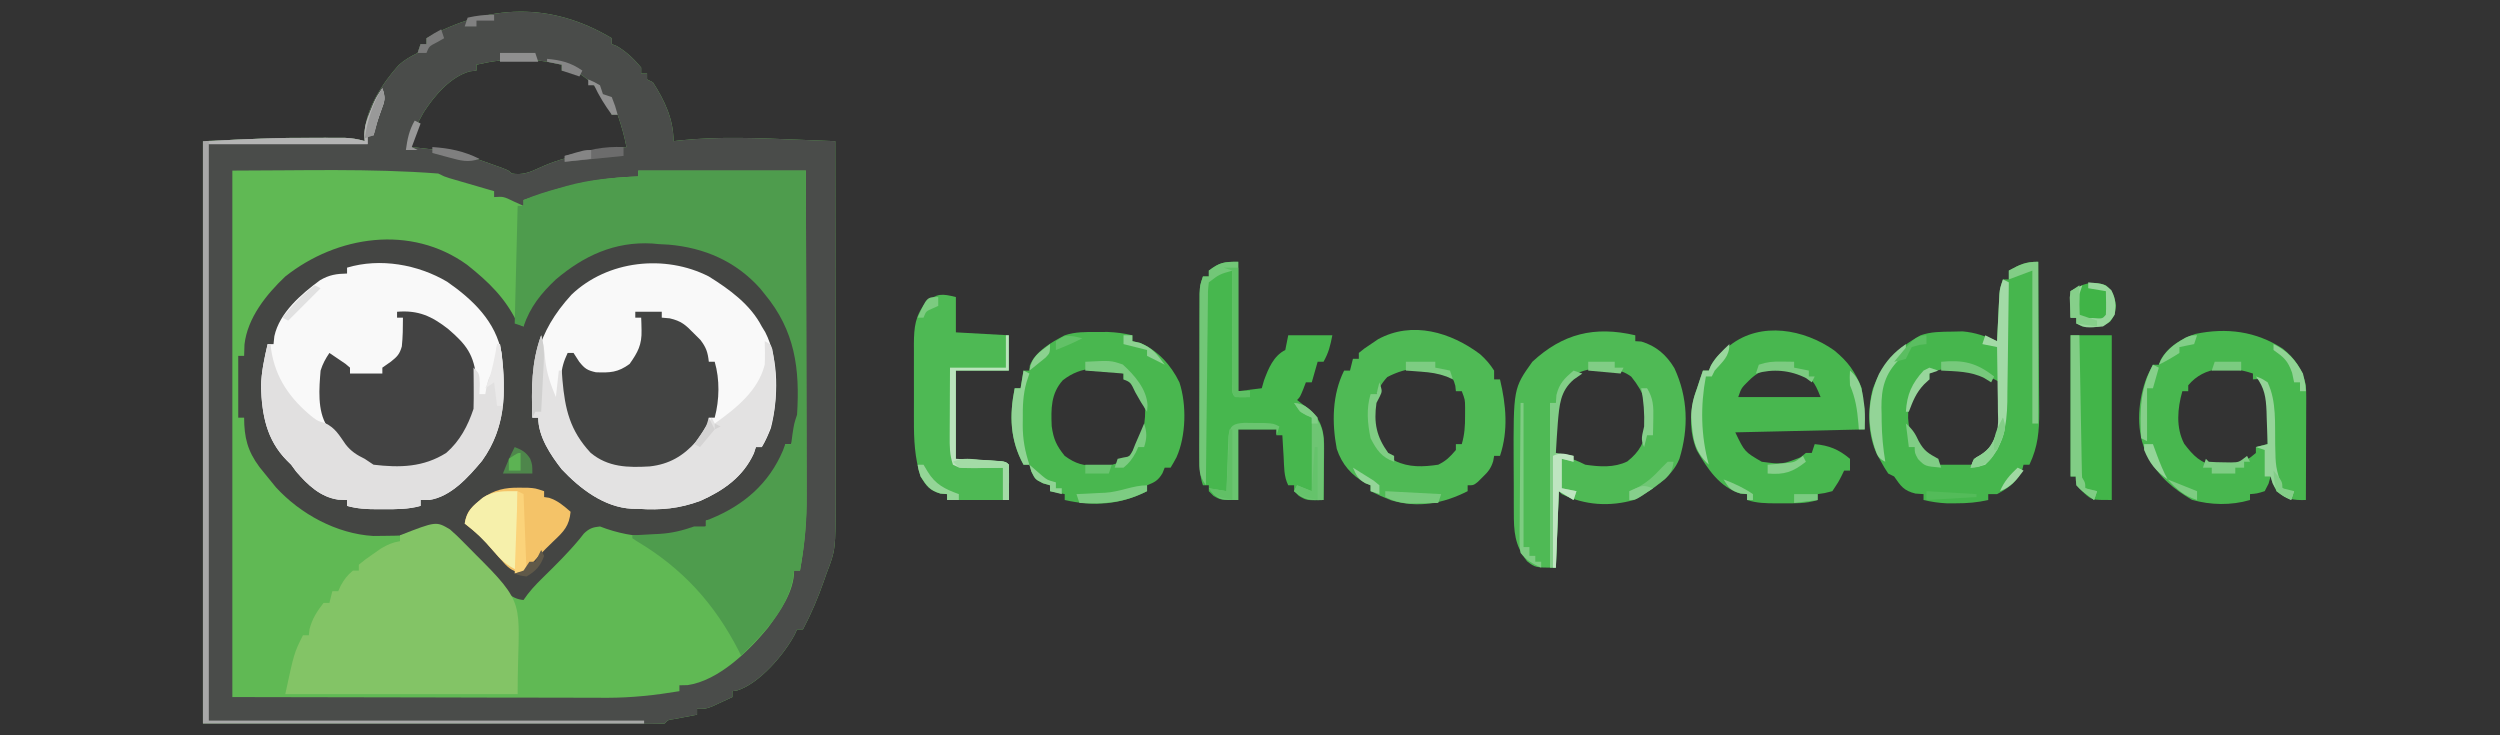 <?xml version="1.0" encoding="UTF-8"?>
<svg version="1.1" xmlns="http://www.w3.org/2000/svg" width="850" height="250">
<rect width="100%" height="100%" fill="#333333" stroke="none"/>
<path d="M0 0 C0 0.66 0 1.32 0 2 C0.536 2.206 1.073 2.413 1.625 2.625 C4.92 4.533 7.594 7.048 10 10 C10 10.66 10 11.32 10 12 C10.66 12 11.32 12 12 12 C12 12.66 12 13.32 12 14 C12.66 14.33 13.32 14.66 14 15 C17.979 21.161 21 27.577 21 35 C21.878 34.892 21.878 34.892 22.773 34.781 C36.358 33.313 50 33.959 63.621 34.508 C64.816 34.555 66.012 34.602 67.243 34.651 C70.162 34.766 73.081 34.882 76 35 C76.023 51.908 76.041 68.815 76.052 85.723 C76.057 93.574 76.064 101.425 76.075 109.276 C76.085 116.123 76.092 122.969 76.094 129.816 C76.095 133.438 76.098 137.06 76.106 140.682 C76.114 144.734 76.114 148.787 76.114 152.839 C76.117 154.028 76.121 155.217 76.124 156.442 C76.103 173.998 76.103 173.998 73 182 C72.71 182.834 72.42 183.668 72.121 184.527 C70.115 190.262 67.838 195.629 65 201 C64.34 201 63.68 201 63 201 C62.733 201.583 62.466 202.165 62.191 202.766 C58.546 209.603 50.202 219.343 42.73 221.723 C42.159 221.814 41.588 221.906 41 222 C41 222.66 41 223.32 41 224 C39.566 224.674 38.127 225.339 36.688 226 C35.887 226.371 35.086 226.743 34.262 227.125 C32 228 32 228 29 228 C29 228.66 29 229.32 29 230 C28.29 230.133 27.579 230.266 26.848 230.402 C25.469 230.667 25.469 230.667 24.062 230.938 C23.146 231.112 22.229 231.286 21.285 231.465 C19.047 231.777 19.047 231.777 18 233 C15.975 233.097 13.947 233.122 11.919 233.12 C10.6 233.122 9.28 233.123 7.921 233.124 C6.438 233.121 4.956 233.117 3.474 233.114 C1.902 233.113 0.33 233.113 -1.242 233.114 C-5.466 233.114 -9.691 233.108 -13.915 233.101 C-17.874 233.096 -21.832 233.095 -25.791 233.095 C-37.381 233.089 -48.972 233.075 -60.562 233.062 C-86.447 233.042 -112.331 233.021 -139 233 C-139 167.66 -139 102.32 -139 35 C-113.385 33.836 -113.385 33.836 -101.375 33.875 C-100.125 33.871 -98.874 33.867 -97.586 33.863 C-96.39 33.865 -95.193 33.866 -93.961 33.867 C-92.907 33.868 -91.853 33.869 -90.767 33.871 C-88.342 33.984 -86.314 34.301 -84 35 C-84.052 33.911 -84.052 33.911 -84.105 32.801 C-83.779 24.131 -78.062 15.435 -72.438 9.125 C-70.297 7.259 -68.497 6.249 -66 5 C-65.67 4.01 -65.34 3.02 -65 2 C-64.34 2 -63.68 2 -63 2 C-63 1.34 -63 0.68 -63 0 C-42.054 -11.588 -20.9 -12.492 0 0 Z M-46 9 C-46 9.66 -46 10.32 -46 11 C-47.083 11.122 -47.083 11.122 -48.188 11.246 C-54.824 13.025 -60.383 19.599 -64 25.25 C-66.179 29.123 -68 32.485 -68 37 C-66.915 37.121 -65.829 37.242 -64.711 37.367 C-63.266 37.536 -61.82 37.705 -60.375 37.875 C-59.662 37.954 -58.949 38.032 -58.215 38.113 C-53.908 38.627 -50.088 39.476 -46 41 C-45.024 41.342 -44.048 41.683 -43.043 42.035 C-42.101 42.374 -41.158 42.713 -40.188 43.062 C-39.232 43.404 -38.277 43.746 -37.293 44.098 C-35 45 -35 45 -34 46 C-30.425 46.559 -28.052 45.679 -24.875 44.188 C-15.34 39.742 -5.373 38.287 5 37 C4.282 33.201 3.274 29.653 2 26 C1.34 26 0.68 26 0 26 C-0.247 25.278 -0.495 24.556 -0.75 23.812 C-3.001 18.747 -6.402 15.065 -11 12 C-14.188 11.203 -14.188 11.203 -17 11 C-17 10.34 -17 9.68 -17 9 C-27.319 6.587 -35.681 6.587 -46 9 Z " fill="#60B954" transform="translate(208,13)"/>
<path d="M0 0 C7.428 5.902 13.111 11.391 17.203 19.984 C17.863 20.314 18.523 20.644 19.203 20.984 C19.305 20.25 19.407 19.515 19.512 18.758 C21.668 10.11 30.619 3.013 37.77 -1.711 C50.386 -9.141 65.184 -9.576 79.297 -6.297 C92.042 -1.618 102.916 8.173 108.949 20.223 C114.48 32.404 115.487 46.705 110.859 59.43 C110.643 59.943 110.426 60.456 110.203 60.984 C109.543 60.984 108.883 60.984 108.203 60.984 C108.058 62.059 108.058 62.059 107.91 63.156 C105.591 72.435 97.456 78.846 90.133 84.305 C87.061 86.066 84.703 86.642 81.203 86.984 C81.203 87.644 81.203 88.304 81.203 88.984 C69.582 93.781 56.789 93.501 45.203 88.984 C42.717 89.236 41.556 89.649 39.738 91.375 C39.252 91.989 38.766 92.602 38.266 93.234 C34.341 97.956 30.031 102.214 25.647 106.503 C23.211 108.902 21.106 111.13 19.203 113.984 C14.659 113.619 12.444 110.318 9.641 107.109 C8.568 105.933 7.496 104.757 6.422 103.582 C4.354 101.293 2.343 98.968 0.359 96.605 C-4.271 90.999 -4.271 90.999 -10.859 88.715 C-14.467 89.34 -17.531 90.351 -20.797 91.984 C-23.19 92.109 -25.588 92.16 -27.984 92.172 C-29.277 92.186 -30.57 92.2 -31.902 92.215 C-44.337 91.479 -56.652 84.765 -64.984 75.672 C-66.276 74.127 -67.548 72.564 -68.797 70.984 C-69.39 70.25 -69.983 69.515 -70.594 68.758 C-74.636 63.311 -75.769 58.737 -75.797 51.984 C-76.457 51.984 -77.117 51.984 -77.797 51.984 C-77.797 45.054 -77.797 38.124 -77.797 30.984 C-77.137 30.984 -76.477 30.984 -75.797 30.984 C-75.756 29.706 -75.714 28.427 -75.672 27.109 C-74.649 18.059 -68.259 10.103 -61.797 3.984 C-44.231 -9.923 -19.11 -13.772 0 0 Z " fill="#444543" transform="translate(158.797,90.016)"/>
<path d="M0 0 C0 0.66 0 1.32 0 2 C0.536 2.206 1.073 2.413 1.625 2.625 C4.92 4.533 7.594 7.048 10 10 C10 10.66 10 11.32 10 12 C10.66 12 11.32 12 12 12 C12 12.66 12 13.32 12 14 C12.66 14.33 13.32 14.66 14 15 C17.979 21.161 21 27.577 21 35 C21.878 34.892 21.878 34.892 22.773 34.781 C36.358 33.313 50 33.959 63.621 34.508 C64.816 34.555 66.012 34.602 67.243 34.651 C70.162 34.766 73.081 34.882 76 35 C76.023 51.908 76.041 68.815 76.052 85.723 C76.057 93.574 76.064 101.425 76.075 109.276 C76.085 116.123 76.092 122.969 76.094 129.816 C76.095 133.438 76.098 137.06 76.106 140.682 C76.114 144.734 76.114 148.787 76.114 152.839 C76.117 154.028 76.121 155.217 76.124 156.442 C76.103 173.998 76.103 173.998 73 182 C72.71 182.834 72.42 183.668 72.121 184.527 C70.115 190.262 67.838 195.629 65 201 C64.34 201 63.68 201 63 201 C62.733 201.583 62.466 202.165 62.191 202.766 C58.546 209.603 50.202 219.343 42.73 221.723 C42.159 221.814 41.588 221.906 41 222 C41 222.66 41 223.32 41 224 C39.566 224.674 38.127 225.339 36.688 226 C35.887 226.371 35.086 226.743 34.262 227.125 C32 228 32 228 29 228 C29 228.66 29 229.32 29 230 C28.29 230.133 27.579 230.266 26.848 230.402 C25.469 230.667 25.469 230.667 24.062 230.938 C23.146 231.112 22.229 231.286 21.285 231.465 C19.047 231.777 19.047 231.777 18 233 C15.975 233.097 13.947 233.122 11.919 233.12 C10.6 233.122 9.28 233.123 7.921 233.124 C6.438 233.121 4.956 233.117 3.474 233.114 C1.902 233.113 0.33 233.113 -1.242 233.114 C-5.466 233.114 -9.691 233.108 -13.915 233.101 C-17.874 233.096 -21.832 233.095 -25.791 233.095 C-37.381 233.089 -48.972 233.075 -60.562 233.062 C-86.447 233.042 -112.331 233.021 -139 233 C-139 167.66 -139 102.32 -139 35 C-113.385 33.836 -113.385 33.836 -101.375 33.875 C-100.125 33.871 -98.874 33.867 -97.586 33.863 C-96.39 33.865 -95.193 33.866 -93.961 33.867 C-92.907 33.868 -91.853 33.869 -90.767 33.871 C-88.342 33.984 -86.314 34.301 -84 35 C-84.052 33.911 -84.052 33.911 -84.105 32.801 C-83.779 24.131 -78.062 15.435 -72.438 9.125 C-70.297 7.259 -68.497 6.249 -66 5 C-65.67 4.01 -65.34 3.02 -65 2 C-64.34 2 -63.68 2 -63 2 C-63 1.34 -63 0.68 -63 0 C-42.054 -11.588 -20.9 -12.492 0 0 Z M-46 9 C-46 9.66 -46 10.32 -46 11 C-47.083 11.122 -47.083 11.122 -48.188 11.246 C-54.824 13.025 -60.383 19.599 -64 25.25 C-66.179 29.123 -68 32.485 -68 37 C-66.915 37.121 -65.829 37.242 -64.711 37.367 C-63.266 37.536 -61.82 37.705 -60.375 37.875 C-59.662 37.954 -58.949 38.032 -58.215 38.113 C-53.908 38.627 -50.088 39.476 -46 41 C-45.024 41.342 -44.048 41.683 -43.043 42.035 C-42.101 42.374 -41.158 42.713 -40.188 43.062 C-39.232 43.404 -38.277 43.746 -37.293 44.098 C-35 45 -35 45 -34 46 C-30.425 46.559 -28.052 45.679 -24.875 44.188 C-15.34 39.742 -5.373 38.287 5 37 C4.282 33.201 3.274 29.653 2 26 C1.34 26 0.68 26 0 26 C-0.247 25.278 -0.495 24.556 -0.75 23.812 C-3.001 18.747 -6.402 15.065 -11 12 C-14.188 11.203 -14.188 11.203 -17 11 C-17 10.34 -17 9.68 -17 9 C-27.319 6.587 -35.681 6.587 -46 9 Z M-129 45 C-129 104.07 -129 163.14 -129 224 C-106.519 224.041 -84.037 224.083 -60.875 224.125 C-50.259 224.152 -50.259 224.152 -39.429 224.18 C-33.04 224.187 -33.04 224.187 -26.651 224.191 C-23.823 224.193 -20.995 224.2 -18.168 224.211 C-14.544 224.225 -10.921 224.229 -7.297 224.226 C-5.362 224.227 -3.427 224.238 -1.492 224.249 C6.857 224.229 14.769 223.38 23 222 C23 221.34 23 220.68 23 220 C24.392 219.969 24.392 219.969 25.812 219.938 C36.308 218.393 46.568 208.391 53.039 200.52 C57.14 194.891 62 188.187 62 181 C62.66 181 63.32 181 64 181 C65.553 172.34 66.284 164.024 66.227 155.233 C66.227 154.032 66.228 152.83 66.228 151.592 C66.227 148.343 66.217 145.094 66.203 141.845 C66.19 138.432 66.189 135.019 66.187 131.607 C66.181 125.165 66.164 118.723 66.144 112.282 C66.119 104.217 66.109 96.153 66.098 88.088 C66.078 73.725 66.038 59.363 66 45 C47.19 45 28.38 45 9 45 C9 45.66 9 46.32 9 47 C8.056 47.037 7.113 47.075 6.141 47.113 C-5.523 47.711 -15.976 50.115 -27 54 C-27.99 54.33 -28.98 54.66 -30 55 C-30 55.66 -30 56.32 -30 57 C-31.093 56.505 -32.186 56.01 -33.312 55.5 C-36.8 53.812 -36.8 53.812 -40 54 C-40 53.34 -40 52.68 -40 52 C-41.204 51.651 -42.408 51.301 -43.648 50.941 C-45.224 50.482 -46.8 50.022 -48.375 49.562 C-49.169 49.332 -49.963 49.102 -50.781 48.865 C-51.542 48.643 -52.302 48.421 -53.086 48.191 C-53.788 47.987 -54.489 47.783 -55.212 47.573 C-57 47 -57 47 -59 46 C-82.267 44.21 -105.664 45 -129 45 Z " fill="#4A4C4A" transform="translate(208,13)"/>
<path d="M0 0 C6.999 4.362 14.159 9.545 18 17 C18.387 17.632 18.773 18.263 19.172 18.914 C23.967 28.208 23.616 41.614 21.094 51.582 C20.19 53.839 19.255 55.921 18 58 C17.34 58 16.68 58 16 58 C15.773 58.701 15.546 59.403 15.312 60.125 C11.66 68.126 5.027 72.75 -2.828 76.266 C-10.024 78.941 -16.38 79.511 -24 79 C-25.062 78.986 -25.062 78.986 -26.145 78.973 C-35.564 78.493 -43.737 72.185 -49.984 65.578 C-53.838 60.649 -58 54.407 -58 48 C-58.66 48 -59.32 48 -60 48 C-60.543 30.845 -58.67 19.303 -46.688 6.188 C-34.429 -5.519 -14.874 -7.602 0 0 Z " fill="#F9F9F9" transform="translate(241,94)"/>
<path d="M0 0 C8.76 6.096 16.568 13.551 18.539 24.434 C20 37.721 19.913 49.629 11.828 60.887 C7.2 66.399 1.279 73.113 -6.172 74.199 C-7.121 74.199 -8.069 74.199 -9.047 74.199 C-9.047 74.859 -9.047 75.519 -9.047 76.199 C-13.21 77.368 -17.252 77.346 -21.547 77.324 C-22.686 77.33 -22.686 77.33 -23.848 77.336 C-27.417 77.33 -30.614 77.163 -34.047 76.199 C-34.047 75.539 -34.047 74.879 -34.047 74.199 C-35.037 74.158 -36.027 74.117 -37.047 74.074 C-43.117 73.212 -47.486 69.013 -51.359 64.512 C-52.195 63.367 -52.195 63.367 -53.047 62.199 C-53.762 61.493 -53.762 61.493 -54.492 60.773 C-61.418 53.761 -63.01 45.204 -63.297 35.637 C-63.19 30.711 -62.165 25.982 -61.047 21.199 C-60.387 21.199 -59.727 21.199 -59.047 21.199 C-58.954 20.311 -58.861 19.423 -58.766 18.508 C-57.028 10.507 -49.613 4.19 -43.234 -0.527 C-40.086 -2.36 -37.664 -2.724 -34.047 -2.801 C-34.047 -3.461 -34.047 -4.121 -34.047 -4.801 C-22.802 -8.182 -9.951 -5.881 0 0 Z " fill="#F9F9F9" transform="translate(152.047,95.801)"/>
<path d="M0 0 C18.81 0 37.62 0 57 0 C57.08 30.216 57.08 30.216 57.101 45.206 C57.112 53.293 57.126 61.381 57.151 69.468 C57.171 75.874 57.184 82.28 57.188 88.686 C57.191 92.073 57.197 95.46 57.211 98.846 C57.226 102.642 57.228 106.437 57.227 110.233 C57.234 111.337 57.241 112.44 57.249 113.577 C57.229 121.207 56.346 128.493 55 136 C54.34 136 53.68 136 53 136 C52.884 136.884 52.768 137.769 52.648 138.68 C50.527 149.545 42.47 157.384 35 165 C34.741 164.464 34.482 163.928 34.215 163.375 C25.97 147.256 15.063 135.247 -0.531 125.98 C-1.016 125.657 -1.501 125.333 -2 125 C-2 124.67 -2 124.34 -2 124 C-0.987 123.951 0.026 123.902 1.07 123.852 C2.422 123.776 3.773 123.701 5.125 123.625 C5.79 123.594 6.455 123.563 7.141 123.531 C11.422 123.279 14.971 122.404 19 121 C20.32 121 21.64 121 23 121 C23 120.34 23 119.68 23 119 C23.545 118.792 24.091 118.585 24.652 118.371 C35.832 113.804 44.393 106.49 49.191 95.195 C49.458 94.471 49.725 93.746 50 93 C50.66 93 51.32 93 52 93 C52.144 91.907 52.289 90.814 52.438 89.688 C53 86 53 86 54 83 C54.987 67.362 53.328 54.447 43 42 C42.5 41.376 42 40.752 41.484 40.109 C33.214 30.837 22.462 26.211 10.324 25.176 C8.679 25.089 8.679 25.089 7 25 C6.264 24.932 5.528 24.863 4.77 24.793 C-8.038 24.056 -18.511 28.982 -28 37 C-33.08 41.793 -36.742 46.366 -39 53 C-39.99 52.67 -40.98 52.34 -42 52 C-41.67 38.8 -41.34 25.6 -41 12 C-40.34 12 -39.68 12 -39 12 C-39 11.34 -39 10.68 -39 10 C-35.076 8.335 -31.109 7.105 -27 6 C-26.145 5.75 -25.291 5.5 -24.41 5.242 C-16.242 2.984 -8.434 2.334 0 2 C0 1.34 0 0.68 0 0 Z " fill="#4E9C4D" transform="translate(217,58)"/>
<path d="M0 0 C1.429 1.258 2.81 2.572 4.152 3.922 C4.929 4.7 5.706 5.479 6.506 6.281 C7.71 7.503 7.71 7.503 8.938 8.75 C9.736 9.549 10.535 10.348 11.357 11.172 C26.569 26.497 23 26.473 23 56 C-3.07 56 -29.14 56 -56 56 C-53 42 -53 42 -50 36 C-49.34 36 -48.68 36 -48 36 C-47.917 35.299 -47.835 34.597 -47.75 33.875 C-46.82 30.31 -45.233 27.91 -43 25 C-42.34 25 -41.68 25 -41 25 C-40.67 23.68 -40.34 22.36 -40 21 C-39.34 21 -38.68 21 -38 21 C-37.732 20.402 -37.464 19.804 -37.188 19.188 C-36.001 17.002 -34.904 15.587 -33 14 C-32.34 14 -31.68 14 -31 14 C-31 13.34 -31 12.68 -31 12 C-28.953 10.309 -28.953 10.309 -26.25 8.438 C-24.927 7.507 -24.927 7.507 -23.578 6.559 C-21.287 5.173 -19.611 4.445 -17 4 C-17 3.34 -17 2.68 -17 2 C-4.707 -2.792 -4.707 -2.792 0 0 Z " fill="#83C466" transform="translate(153,180)"/>
<path d="M0 0 C0 0.66 0 1.32 0 2 C1.021 2.062 1.021 2.062 2.062 2.125 C7.077 3.619 10.627 6.69 13.301 11.188 C17.921 21.134 18.192 31.566 15 42 C12.344 48.562 5.615 52.441 -0.25 55.938 C-8.755 58.347 -17.057 57.819 -25 54 C-25.33 53.67 -25.66 53.34 -26 53 C-26.33 61.58 -26.66 70.16 -27 79 C-34 79 -34 79 -36.812 76.812 C-41.069 71.339 -41.308 66.694 -41.301 60 C-41.305 59.128 -41.309 58.256 -41.314 57.357 C-41.32 55.511 -41.32 53.666 -41.316 51.82 C-41.313 49.037 -41.336 46.255 -41.361 43.473 C-41.45 18.03 -41.45 18.03 -35 9 C-24.646 -0.585 -13.851 -3.241 0 0 Z M-23.77 16.191 C-28.457 23.081 -27.601 32.937 -28 41 C-26.391 41.186 -26.391 41.186 -24.75 41.375 C-21.501 41.916 -19.832 42.576 -17 44 C-12.159 44.71 -7.219 45.073 -2.73 42.902 C1.469 39.587 3.156 36.348 4 31 C4.618 24.083 2.981 19.45 -1.375 14.062 C-5.398 11.038 -10.009 11.252 -14.859 11.457 C-18.839 12.145 -21.025 13.257 -23.77 16.191 Z " fill="#4FBA55" transform="translate(556,114)"/>
<path d="M0 0 C0.07 7.815 0.123 15.63 0.155 23.446 C0.171 27.075 0.192 30.705 0.226 34.334 C0.259 37.842 0.277 41.35 0.285 44.858 C0.293 46.836 0.316 48.815 0.34 50.793 C0.341 57.595 -0.066 62.827 -3 69 C-3.66 69 -4.32 69 -5 69 C-5.278 70.083 -5.278 70.083 -5.562 71.188 C-7.496 74.97 -10.257 77.041 -14 79 C-14.99 79 -15.98 79 -17 79 C-17 79.66 -17 80.32 -17 81 C-20.725 81.863 -24.179 82.135 -28 82.125 C-29.011 82.128 -30.021 82.13 -31.062 82.133 C-33.817 82.008 -36.318 81.621 -39 81 C-39 80.34 -39 79.68 -39 79 C-40.361 78.907 -40.361 78.907 -41.75 78.812 C-45.769 77.808 -46.676 76.32 -49 73 C-49.66 72.67 -50.32 72.34 -51 72 C-52.254 70.109 -52.254 70.109 -53.562 67.75 C-54.214 66.598 -54.214 66.598 -54.879 65.422 C-57.977 58.728 -58.127 50.229 -56.246 43.172 C-52.928 34.479 -48.102 29.507 -40 25 C-36.479 23.757 -32.96 23.799 -29.25 23.75 C-28.08 23.724 -26.909 23.698 -25.703 23.672 C-21.285 24.063 -18.079 25.293 -14 27 C-13.939 25.735 -13.879 24.471 -13.816 23.168 C-13.732 21.508 -13.647 19.848 -13.562 18.188 C-13.523 17.354 -13.484 16.521 -13.443 15.662 C-13.381 14.458 -13.381 14.458 -13.316 13.23 C-13.28 12.492 -13.243 11.754 -13.205 10.993 C-13 9 -13 9 -12 6 C-11.34 6 -10.68 6 -10 6 C-10 5.01 -10 4.02 -10 3 C-6.27 0.966 -4.331 0 0 0 Z M-37 38 C-37 38.66 -37 39.32 -37 40 C-37.897 40.278 -37.897 40.278 -38.812 40.562 C-42.015 42.667 -43.019 45.434 -44 49 C-44.781 55.147 -43.755 58.249 -40.289 63.336 C-38.959 65.125 -38.959 65.125 -37 67 C-36.01 67 -35.02 67 -34 67 C-34 67.66 -34 68.32 -34 69 C-30.04 69 -26.08 69 -22 69 C-22 68.34 -22 67.68 -22 67 C-21.258 66.814 -20.515 66.629 -19.75 66.438 C-16.036 64.496 -14.49 61.801 -13 58 C-12.557 54.993 -12.615 52.093 -12.75 49.062 C-12.777 47.894 -12.777 47.894 -12.805 46.701 C-12.851 44.8 -12.923 42.9 -13 41 C-19.787 37.072 -29.545 34.272 -37 38 Z " fill="#46B64D" transform="translate(693,89)"/>
<path d="M0 0 C4.762 3.908 7.043 7.118 9.375 12.875 C9.87 19.805 9.87 19.805 10.375 26.875 C-4.145 27.205 -18.665 27.535 -33.625 27.875 C-30.46 34.482 -30.46 34.482 -24.625 37.875 C-17.686 38.791 -17.686 38.791 -11.414 36.348 C-10.824 35.862 -10.233 35.376 -9.625 34.875 C-8.965 34.875 -8.305 34.875 -7.625 34.875 C-7.295 33.885 -6.965 32.895 -6.625 31.875 C-1.658 32.348 1.527 33.668 5.375 36.875 C5.375 38.195 5.375 39.515 5.375 40.875 C4.715 40.875 4.055 40.875 3.375 40.875 C3.086 41.473 2.797 42.071 2.5 42.688 C1.375 44.875 1.375 44.875 -0.625 47.875 C-3.25 48.562 -3.25 48.562 -5.625 48.875 C-5.625 49.535 -5.625 50.195 -5.625 50.875 C-9.561 52.166 -13.532 52.022 -17.625 52 C-18.692 52.006 -18.692 52.006 -19.781 52.012 C-23.2 52.005 -26.358 51.947 -29.625 50.875 C-29.625 50.215 -29.625 49.555 -29.625 48.875 C-30.306 48.834 -30.986 48.792 -31.688 48.75 C-38.95 46.587 -43.028 40.331 -46.684 34.059 C-49.542 27.429 -49.14 19.493 -46.625 12.875 C-46.254 11.741 -45.883 10.606 -45.5 9.438 C-45.211 8.592 -44.922 7.746 -44.625 6.875 C-43.965 6.875 -43.305 6.875 -42.625 6.875 C-42.366 6.279 -42.107 5.684 -41.84 5.07 C-40.536 2.714 -39.257 1.45 -37.188 -0.25 C-36.591 -0.748 -35.994 -1.245 -35.379 -1.758 C-24.871 -9.948 -10.174 -7.177 0 0 Z M-29.102 10.379 C-31.564 12.81 -31.564 12.81 -32.625 15.875 C-23.385 15.875 -14.145 15.875 -4.625 15.875 C-6.808 10.418 -7.566 9.45 -12.625 6.875 C-19.042 5.187 -24.199 5.386 -29.102 10.379 Z " fill="#48B74F" transform="translate(623.625,119.125)"/>
<path d="M0 0 C4.215 3.313 6.801 7.269 7.898 12.492 C7.981 13.835 8.016 15.181 8.012 16.526 C8.012 17.307 8.012 18.087 8.012 18.892 C8.007 19.724 8.001 20.556 7.996 21.414 C7.995 22.274 7.993 23.134 7.992 24.02 C7.986 26.761 7.974 29.501 7.961 32.242 C7.956 34.103 7.951 35.964 7.947 37.824 C7.936 42.38 7.919 46.936 7.898 51.492 C3.589 51.629 1.364 51.208 -2.102 48.492 C-3.414 45.805 -3.414 45.805 -4.102 43.492 C-4.328 44.297 -4.555 45.101 -4.789 45.93 C-5.222 46.775 -5.655 47.621 -6.102 48.492 C-8.727 49.305 -8.727 49.305 -11.102 49.492 C-11.102 50.152 -11.102 50.812 -11.102 51.492 C-17.493 53.384 -24.483 53.234 -30.852 51.43 C-36.714 47.935 -42.12 43.769 -45.102 37.492 C-45.658 36.543 -46.215 35.595 -46.789 34.617 C-49.955 26.922 -49.132 17.125 -46.102 9.555 C-45.461 8.188 -44.805 6.827 -44.102 5.492 C-43.442 5.492 -42.782 5.492 -42.102 5.492 C-41.875 4.915 -41.648 4.337 -41.414 3.742 C-38.777 -0.778 -34.564 -3.267 -29.68 -4.973 C-19.036 -7.182 -9.087 -5.884 0 0 Z M-32.102 12.492 C-32.102 13.152 -32.102 13.812 -32.102 14.492 C-32.762 14.492 -33.422 14.492 -34.102 14.492 C-35.757 20.348 -36.359 26.829 -33.477 32.367 C-30.387 36.433 -27.91 39.049 -22.703 39.871 C-16.912 40.141 -13.443 39.376 -9.102 35.492 C-9.102 34.832 -9.102 34.172 -9.102 33.492 C-7.782 33.162 -6.462 32.832 -5.102 32.492 C-5.021 29.575 -4.961 26.66 -4.914 23.742 C-4.889 22.917 -4.864 22.092 -4.838 21.242 C-4.764 16.382 -4.764 16.382 -6.488 11.914 C-7.993 10.272 -7.993 10.272 -10.102 10.492 C-10.102 9.832 -10.102 9.172 -10.102 8.492 C-18.047 5.844 -26.547 5.827 -32.102 12.492 Z " fill="#48B74F" transform="translate(776.102,118.508)"/>
<path d="M0 0 C0 14.52 0 29.04 0 44 C2.64 43.67 5.28 43.34 8 43 C8.248 42.134 8.495 41.267 8.75 40.375 C10.252 36.32 11.978 32.011 16 30 C16.33 28.35 16.66 26.7 17 25 C21.95 25 26.9 25 32 25 C31.249 28.756 30.76 30.832 29 34 C28.34 34 27.68 34 27 34 C26.34 36.31 25.68 38.62 25 41 C24.34 41 23.68 41 23 41 C22.691 41.804 22.381 42.609 22.062 43.438 C21 46 21 46 20 47 C20.482 47.375 20.964 47.75 21.461 48.137 C22.093 48.648 22.724 49.16 23.375 49.688 C24.001 50.186 24.628 50.685 25.273 51.199 C28.725 54.799 29.249 58.679 29.195 63.52 C29.189 64.541 29.182 65.563 29.176 66.615 C29.159 67.67 29.142 68.725 29.125 69.812 C29.116 70.887 29.107 71.961 29.098 73.068 C29.074 75.712 29.041 78.356 29 81 C23.297 81.172 23.297 81.172 20.625 79.625 C20.089 79.089 19.552 78.552 19 78 C19 77.34 19 76.68 19 76 C18.34 76 17.68 76 17 76 C15.479 72.958 15.626 69.72 15.438 66.375 C15.394 65.669 15.351 64.962 15.307 64.234 C15.201 62.49 15.1 60.745 15 59 C14.34 59 13.68 59 13 59 C13 58.34 13 57.68 13 57 C8.71 57 4.42 57 0 57 C0 64.92 0 72.84 0 81 C-6 81 -6 81 -8.375 79.625 C-8.911 79.089 -9.447 78.552 -10 78 C-10 77.34 -10 76.68 -10 76 C-10.66 76 -11.32 76 -12 76 C-13.104 72.688 -13.127 70.229 -13.129 66.74 C-13.133 65.449 -13.136 64.157 -13.139 62.827 C-13.137 61.416 -13.135 60.005 -13.133 58.594 C-13.133 57.148 -13.134 55.702 -13.136 54.256 C-13.137 51.227 -13.135 48.197 -13.13 45.167 C-13.125 41.284 -13.128 37.4 -13.134 33.516 C-13.138 30.53 -13.136 27.545 -13.134 24.56 C-13.133 23.128 -13.134 21.695 -13.136 20.263 C-13.139 18.262 -13.134 16.261 -13.129 14.26 C-13.129 13.121 -13.128 11.982 -13.127 10.808 C-13 8 -13 8 -12 5 C-11.34 5 -10.68 5 -10 5 C-10 4.34 -10 3.68 -10 3 C-6.238 0.205 -4.924 0 0 0 Z " fill="#47B74E" transform="translate(421,89)"/>
<path d="M0 0 C2.97 0 5.94 0 9 0 C9 0.66 9 1.32 9 2 C10.336 2.116 10.336 2.116 11.699 2.234 C15.597 3.139 17.048 4.406 19.812 7.25 C20.582 8.018 21.352 8.787 22.145 9.578 C24.114 12.149 24.656 13.817 25 17 C25.66 17 26.32 17 27 17 C28.761 23.051 28.62 29.923 27 36 C26.34 36 25.68 36 25 36 C24.959 36.681 24.918 37.361 24.875 38.062 C23.188 43.725 18.988 47.647 14.188 50.938 C7.472 54.324 -0.715 54.513 -8 53 C-15.123 49.86 -19.78 45.009 -23.195 38.078 C-24.842 33.826 -25.161 30.136 -25.188 25.562 C-25.202 24.45 -25.216 23.338 -25.23 22.191 C-25.002 19.034 -24.344 16.843 -23 14 C-22.34 14 -21.68 14 -21 14 C-20.361 14.99 -19.721 15.98 -19.062 17 C-17.234 19.298 -16.311 19.931 -13.402 20.574 C-8.591 20.762 -5.886 20.651 -1.938 17.75 C0.878 13.754 2.27 11.193 2.125 6.25 C2.098 5.051 2.098 5.051 2.07 3.828 C2.047 3.225 2.024 2.622 2 2 C1.34 2 0.68 2 0 2 C0 1.34 0 0.68 0 0 Z " fill="#434443" transform="translate(216,106)"/>
<path d="M0 0 C1.808 -0.004 1.808 -0.004 3.652 -0.008 C6.595 0.107 9.207 0.442 12.062 1.125 C12.062 1.785 12.062 2.445 12.062 3.125 C13.331 3.403 13.331 3.403 14.625 3.688 C20.674 6.217 25.199 11.239 28.062 17.125 C30.562 24.675 30.33 35.385 27.062 42.625 C26.427 43.809 25.772 44.984 25.062 46.125 C24.402 46.125 23.742 46.125 23.062 46.125 C22.815 46.744 22.567 47.362 22.312 48 C20.856 50.476 19.684 51.076 17.062 52.125 C17.062 52.785 17.062 53.445 17.062 54.125 C7.926 58.745 -0.966 59.392 -10.938 57.125 C-10.938 56.465 -10.938 55.805 -10.938 55.125 C-12.588 54.795 -14.238 54.465 -15.938 54.125 C-15.938 53.465 -15.938 52.805 -15.938 52.125 C-16.721 51.898 -17.505 51.671 -18.312 51.438 C-20.938 50.125 -20.938 50.125 -22.25 47.5 C-22.477 46.716 -22.704 45.932 -22.938 45.125 C-23.598 45.125 -24.258 45.125 -24.938 45.125 C-29.543 36.715 -29.79 28.385 -27.938 19.125 C-27.277 19.125 -26.617 19.125 -25.938 19.125 C-25.608 17.145 -25.277 15.165 -24.938 13.125 C-24.277 13.125 -23.617 13.125 -22.938 13.125 C-22.896 12.568 -22.855 12.011 -22.812 11.438 C-20.981 6.597 -15.374 3.46 -10.938 1.125 C-7.308 -0.082 -3.802 -0.008 0 0 Z M-11.609 16.434 C-15.663 21 -15.603 26.146 -15.359 32.023 C-14.759 36.44 -13.734 38.648 -10.938 42.125 C-7.197 44.855 -4.544 45.535 0.062 45.5 C1.073 45.508 2.084 45.515 3.125 45.523 C6.49 45.067 8.339 44.125 11.062 42.125 C14.943 36.951 16.464 32.935 16.422 26.555 C15.82 22.488 13.795 19.164 11.062 16.125 C10.402 16.125 9.742 16.125 9.062 16.125 C9.062 15.465 9.062 14.805 9.062 14.125 C1.39 11.899 -5.019 11.275 -11.609 16.434 Z " fill="#49B74F" transform="translate(372.938,112.875)"/>
<path d="M0 0 C1.947 1.731 3.401 3.397 4.797 5.598 C4.797 6.588 4.797 7.578 4.797 8.598 C5.457 8.598 6.117 8.598 6.797 8.598 C8.869 17.299 9.673 25.97 6.797 34.598 C6.137 34.598 5.477 34.598 4.797 34.598 C4.64 35.487 4.64 35.487 4.48 36.395 C3.696 38.922 2.746 40.021 0.859 41.848 C0.335 42.368 -0.19 42.889 -0.73 43.426 C-2.203 44.598 -2.203 44.598 -4.203 44.598 C-4.203 45.258 -4.203 45.918 -4.203 46.598 C-12.62 50.854 -21.045 52.427 -30.254 49.691 C-32.63 48.75 -34.923 47.75 -37.203 46.598 C-37.203 45.938 -37.203 45.278 -37.203 44.598 C-37.76 44.371 -38.317 44.144 -38.891 43.91 C-43.713 41.173 -46.93 37.543 -48.699 32.234 C-50.397 23.352 -50.282 13.756 -46.203 5.598 C-45.543 5.598 -44.883 5.598 -44.203 5.598 C-43.873 4.278 -43.543 2.958 -43.203 1.598 C-42.543 1.598 -41.883 1.598 -41.203 1.598 C-41.203 0.938 -41.203 0.278 -41.203 -0.402 C-39.41 -1.875 -39.41 -1.875 -37.016 -3.465 C-36.238 -3.992 -35.461 -4.519 -34.66 -5.062 C-22.96 -11.443 -9.823 -7.367 0 0 Z M-31.516 7.785 C-35.898 12.492 -36.821 17.861 -36.621 24.098 C-35.748 29.321 -33.128 33.185 -28.898 36.289 C-24.16 38.589 -19.341 38.36 -14.203 37.598 C-11.434 36.216 -10.262 35 -8.203 32.598 C-8.203 31.938 -8.203 31.278 -8.203 30.598 C-7.543 30.598 -6.883 30.598 -6.203 30.598 C-5.237 27.354 -5.069 24.413 -5.078 21.035 C-5.076 20.085 -5.073 19.135 -5.07 18.156 C-5.095 15.476 -5.095 15.476 -6.203 12.598 C-6.863 12.598 -7.523 12.598 -8.203 12.598 C-8.265 12 -8.327 11.401 -8.391 10.785 C-9.056 8.416 -9.056 8.416 -11.328 6.91 C-18.366 3.697 -24.779 4.326 -31.516 7.785 Z " fill="#4FBA55" transform="translate(503.203,120.402)"/>
<path d="M0 0 C7.217 -0.601 11.77 1.474 17.438 5.906 C23.699 11.285 26.192 14.648 27 23 C27.077 23.767 27.155 24.534 27.234 25.324 C27.698 33.535 24.824 39.47 19.75 45.812 C18.843 46.534 17.935 47.256 17 48 C16.421 48.464 15.842 48.928 15.246 49.406 C8.156 54.25 0.21 54.051 -8 53 C-14.205 50.882 -18.107 46.073 -22 41 C-22.897 39.948 -22.897 39.948 -23.812 38.875 C-27.164 33.583 -26.487 26.01 -26 20 C-25.246 17.63 -24.389 16.084 -23 14 C-21.828 14.783 -20.662 15.577 -19.5 16.375 C-18.85 16.816 -18.201 17.257 -17.531 17.711 C-17.026 18.136 -16.521 18.562 -16 19 C-16 19.66 -16 20.32 -16 21 C-12.37 21 -8.74 21 -5 21 C-5 20.34 -5 19.68 -5 19 C-4.031 18.319 -3.061 17.639 -2.062 16.938 C0.049 15.273 0.89 14.395 1.621 11.777 C1.967 8.501 2 5.292 2 2 C1.34 2 0.68 2 0 2 C0 1.34 0 0.68 0 0 Z " fill="#434343" transform="translate(135,106)"/>
<path d="M0 0 C0.762 2.772 1.159 5.387 1.375 8.25 C1.845 12.9 3.201 16.698 5 21 C5.495 16.545 5.495 16.545 6 12 C6.33 12 6.66 12 7 12 C7.075 13.039 7.15 14.078 7.227 15.148 C8.102 25.147 9.775 32.366 16.797 39.938 C22.704 44.883 29.503 45.023 36.887 44.582 C43.448 43.87 48.286 41.063 52.641 36.148 C54.187 34.12 54.187 34.12 56 31 C56.66 30.01 57.32 29.02 58 28 C58.495 28.99 58.495 28.99 59 30 C66.141 24.922 73.77 18.919 76 10 C76.141 7.309 76.091 4.699 76 2 C78 3 78 3 78.61 4.773 C80.467 15.378 80.673 28.605 75 38 C74.34 38 73.68 38 73 38 C72.773 38.701 72.546 39.403 72.312 40.125 C68.66 48.126 62.027 52.75 54.172 56.266 C46.976 58.941 40.62 59.511 33 59 C32.292 58.991 31.585 58.982 30.855 58.973 C21.436 58.493 13.263 52.185 7.016 45.578 C3.162 40.649 -1 34.407 -1 28 C-1.66 28 -2.32 28 -3 28 C-3.31 18.193 -3.399 9.368 0 0 Z " fill="#E3E2E2" transform="translate(184,114)"/>
<path d="M0 0 C0.33 0 0.66 0 1 0 C1.095 0.909 1.095 0.909 1.191 1.836 C2.617 11.592 7.771 18.78 15.379 24.914 C17.067 26.146 17.067 26.146 19.562 26.875 C22.997 28.46 24.377 31.052 26.52 34.098 C28.367 36.471 30.311 37.692 33 39 C33.99 39.66 34.98 40.32 36 41 C44.888 42.06 52.954 41.888 60.719 36.988 C65.371 32.933 68.069 27.794 70 22 C70.07 19.605 70.084 17.208 70.062 14.812 C70.053 13.54 70.044 12.268 70.035 10.957 C70.024 9.981 70.012 9.005 70 8 C72 10 72 10 72.125 13.625 C72.084 14.739 72.043 15.852 72 17 C72.66 17 73.32 17 74 17 C74.186 15.886 74.186 15.886 74.375 14.75 C75 12 75 12 76 10.188 C77.513 6.878 77.639 3.612 78 0 C78.33 0 78.66 0 79 0 C81.274 14.122 81.539 27.624 72.875 39.688 C68.247 45.2 62.326 51.914 54.875 53 C53.926 53 52.977 53 52 53 C52 53.66 52 54.32 52 55 C47.836 56.169 43.795 56.147 39.5 56.125 C38.361 56.131 38.361 56.131 37.199 56.137 C33.63 56.13 30.433 55.963 27 55 C27 54.34 27 53.68 27 53 C26.01 52.959 25.02 52.917 24 52.875 C17.93 52.013 13.56 47.814 9.688 43.312 C9.131 42.549 8.574 41.786 8 41 C7.523 40.529 7.046 40.059 6.555 39.574 C-0.371 32.561 -1.963 24.005 -2.25 14.438 C-2.143 9.512 -1.118 4.783 0 0 Z " fill="#E1E0E0" transform="translate(91,117)"/>
<path d="M0 0 C0 3.96 0 7.92 0 12 C5.94 12.33 11.88 12.66 18 13 C18 16.96 18 20.92 18 25 C12.06 25 6.12 25 0 25 C0 34.9 0 44.8 0 55 C5.549 55.289 5.549 55.289 11.099 55.568 C16.889 55.889 16.889 55.889 18 57 C18.144 61.002 18.042 64.994 18 69 C11.07 69 4.14 69 -3 69 C-3 68.34 -3 67.68 -3 67 C-4.114 66.907 -4.114 66.907 -5.25 66.812 C-9.021 65.698 -9.971 64.358 -12 61 C-14.001 54.696 -14.296 48.455 -14.266 41.891 C-14.268 40.961 -14.269 40.031 -14.271 39.073 C-14.273 37.123 -14.269 35.174 -14.261 33.224 C-14.25 30.244 -14.261 27.265 -14.273 24.285 C-14.272 22.383 -14.27 20.48 -14.266 18.578 C-14.27 17.692 -14.274 16.805 -14.278 15.892 C-14.235 10.274 -13.842 6.21 -10.125 1.75 C-6.395 -1.322 -4.705 -1.176 0 0 Z " fill="#4EB954" transform="translate(325,101)"/>
<path d="M0 0 C4.62 0 9.24 0 14 0 C14 18.48 14 36.96 14 56 C7.204 56 7.204 56 4.625 53.688 C2 51 2 51 2 48 C1.34 48 0.68 48 0 48 C0 32.16 0 16.32 0 0 Z " fill="#42B549" transform="translate(704,114)"/>
<path d="M0 0 C1.144 3.433 0.83 4.16 -0.375 7.438 C-1.403 10.276 -2.316 13.058 -3 16 C-3.66 16 -4.32 16 -5 16 C-5 16.99 -5 17.98 -5 19 C-22.82 19 -40.64 19 -59 19 C-59 83.68 -59 148.36 -59 215 C-10.16 215 38.68 215 89 215 C89 215.33 89 215.66 89 216 C39.5 216 -10 216 -61 216 C-61 150.66 -61 85.32 -61 18 C-35.385 16.836 -35.385 16.836 -23.375 16.875 C-22.125 16.871 -20.874 16.867 -19.586 16.863 C-18.39 16.865 -17.193 16.866 -15.961 16.867 C-14.907 16.868 -13.853 16.869 -12.767 16.871 C-10.342 16.984 -8.314 17.301 -6 18 C-6.058 16.921 -6.058 16.921 -6.117 15.82 C-5.99 12.755 -5.306 10.694 -4.125 7.875 C-3.603 6.603 -3.603 6.603 -3.07 5.305 C-2 3 -2 3 0 0 Z " fill="#A8A8A8" transform="translate(130,30)"/>
<path d="M0 0 C0.941 0.006 1.882 0.013 2.852 0.02 C5.375 0.188 5.375 0.188 8.375 1.188 C8.375 1.847 8.375 2.507 8.375 3.188 C9.21 3.311 9.21 3.311 10.062 3.438 C13.072 4.414 14.997 6.139 17.375 8.188 C16.932 12.97 15.072 14.897 11.625 18.125 C7.934 21.663 4.541 25.178 1.375 29.188 C-1.843 28.617 -3.352 27.8 -5.5 25.352 C-6.01 24.782 -6.521 24.212 -7.047 23.625 C-7.568 23.027 -8.088 22.429 -8.625 21.812 C-13.207 16.551 -13.207 16.551 -18.625 12.188 C-18.059 8.747 -17.041 7.277 -14.375 5.062 C-13.792 4.565 -13.21 4.067 -12.609 3.555 C-8.491 0.717 -4.963 -0.075 0 0 Z " fill="#F4C368" transform="translate(176.625,165.812)"/>
<path d="M0 0 C0 8.91 0 17.82 0 27 C-4.007 24.997 -5.585 23.457 -8.438 20.125 C-11.404 16.668 -14.367 13.755 -18 11 C-17.272 6.642 -15.23 4.966 -11.906 2.262 C-8.104 -0.255 -4.422 0 0 0 Z " fill="#F6F0AB" transform="translate(176,167)"/>
<path d="M0 0 C0 14.52 0 29.04 0 44 C1.32 44 2.64 44 4 44 C4 44.66 4 45.32 4 46 C2.334 46.043 0.666 46.041 -1 46 C-2 45 -2 45 -2.114 41.031 C-2.113 39.259 -2.108 37.487 -2.098 35.715 C-2.096 34.784 -2.095 33.853 -2.093 32.894 C-2.088 29.909 -2.075 26.923 -2.062 23.938 C-2.057 21.919 -2.053 19.9 -2.049 17.881 C-2.038 12.921 -2.021 7.96 -2 3 C-6.415 4.27 -6.415 4.27 -10 7 C-10.333 9.995 -10.333 9.995 -10.319 13.561 C-10.334 14.571 -10.334 14.571 -10.349 15.601 C-10.38 17.831 -10.397 20.06 -10.414 22.289 C-10.433 23.833 -10.452 25.377 -10.473 26.921 C-10.524 30.989 -10.564 35.056 -10.601 39.123 C-10.641 43.272 -10.692 47.421 -10.742 51.57 C-10.839 59.713 -10.923 67.857 -11 76 C-13.368 72.448 -13.248 70.951 -13.243 66.74 C-13.246 65.449 -13.249 64.157 -13.252 62.827 C-13.245 61.416 -13.238 60.005 -13.23 58.594 C-13.229 57.148 -13.229 55.702 -13.229 54.256 C-13.228 51.227 -13.219 48.197 -13.206 45.167 C-13.189 41.284 -13.185 37.4 -13.186 33.516 C-13.185 30.53 -13.18 27.545 -13.173 24.56 C-13.17 23.128 -13.168 21.695 -13.167 20.263 C-13.165 18.262 -13.155 16.261 -13.145 14.26 C-13.141 13.121 -13.138 11.982 -13.134 10.808 C-13 8 -13 8 -12 5 C-11.34 5 -10.68 5 -10 5 C-10 4.34 -10 3.68 -10 3 C-6.238 0.205 -4.924 0 0 0 Z " fill="#72C777" transform="translate(421,89)"/>
<path d="M0 0 C2.522 2.27 2.947 3.637 3.438 7 C3 10 3 10 1.438 12.375 C-1.851 14.567 -4.126 14.359 -8 14 C-8.66 13.67 -9.32 13.34 -10 13 C-10 12.34 -10 11.68 -10 11 C-10.66 11 -11.32 11 -12 11 C-12 8.03 -12 5.06 -12 2 C-7.6 -0.619 -4.96 -1.653 0 0 Z " fill="#40B447" transform="translate(716,97)"/>
<path d="M0 0 C0.99 0.33 1.98 0.66 3 1 C1.577 1.99 1.577 1.99 0.125 3 C-4.587 7.002 -4.797 11.785 -5.332 17.629 C-5.594 21.085 -5.815 24.539 -6 28 C-4.02 28.33 -2.04 28.66 0 29 C0 29.66 0 30.32 0 31 C-1.32 30.67 -2.64 30.34 -4 30 C-4 33.3 -4 36.6 -4 40 C-2.35 40.33 -0.7 40.66 1 41 C0.67 41.99 0.34 42.98 0 44 C-1.65 43.01 -3.3 42.02 -5 41 C-5.33 49.58 -5.66 58.16 -6 67 C-6.66 67 -7.32 67 -8 67 C-8 48.52 -8 30.04 -8 11 C-7.34 11 -6.68 11 -6 11 C-5.907 9.67 -5.907 9.67 -5.812 8.312 C-4.818 4.259 -3.099 2.702 0 0 Z " fill="#82CE87" transform="translate(535,126)"/>
<path d="M0 0 C0.99 0 1.98 0 3 0 C3.01 0.607 3.021 1.214 3.031 1.84 C3.139 8.15 3.254 14.46 3.372 20.77 C3.416 23.126 3.457 25.482 3.497 27.839 C3.555 31.222 3.619 34.605 3.684 37.988 C3.7 39.045 3.717 40.101 3.734 41.189 C3.754 42.17 3.774 43.151 3.795 44.161 C3.81 45.025 3.826 45.889 3.842 46.779 C3.92 49.174 3.92 49.174 5 52 C7.015 52.733 7.015 52.733 9 53 C8.67 53.99 8.34 54.98 8 56 C3.312 52.387 3.312 52.387 2 51 C2 50.01 2 49.02 2 48 C1.34 48 0.68 48 0 48 C0 32.16 0 16.32 0 0 Z " fill="#81CD85" transform="translate(704,114)"/>
<path d="M0 0 C0.66 0.33 1.32 0.66 2 1 C1.933 7.832 1.843 14.664 1.738 21.496 C1.704 23.817 1.676 26.139 1.654 28.461 C1.62 31.808 1.568 35.154 1.512 38.5 C1.505 39.531 1.499 40.561 1.492 41.623 C1.328 49.749 0.109 57.07 -6 63 C-8.75 63.812 -8.75 63.812 -11 64 C-10 61 -10 61 -7.625 59.688 C-4.252 57.519 -3.504 55.696 -2 52 C-1.591 48.622 -1.591 48.622 -1.707 45.07 C-1.722 43.137 -1.722 43.137 -1.736 41.164 C-1.761 39.818 -1.787 38.471 -1.812 37.125 C-1.828 35.755 -1.841 34.385 -1.854 33.016 C-1.889 29.677 -1.938 26.339 -2 23 C-3.65 22.67 -5.3 22.34 -7 22 C-6.67 21.01 -6.34 20.02 -6 19 C-4.68 19.66 -3.36 20.32 -2 21 C-1.909 19.103 -1.909 19.103 -1.816 17.168 C-1.732 15.508 -1.647 13.848 -1.562 12.188 C-1.523 11.354 -1.484 10.521 -1.443 9.662 C-1.401 8.86 -1.36 8.057 -1.316 7.23 C-1.261 6.123 -1.261 6.123 -1.205 4.993 C-1 3 -1 3 0 0 Z " fill="#A2DAA6" transform="translate(681,95)"/>
<path d="M0 0 C0.33 0 0.66 0 1 0 C1 3.96 1 7.92 1 12 C-4.94 12 -10.88 12 -17 12 C-17 21.9 -17 31.8 -17 42 C-11.451 42.289 -11.451 42.289 -5.901 42.568 C-0.111 42.889 -0.111 42.889 1 44 C1.072 46.02 1.084 48.042 1.062 50.062 C1.053 51.167 1.044 52.272 1.035 53.41 C1.024 54.265 1.012 55.119 1 56 C0.34 56 -0.32 56 -1 56 C-1 52.37 -1 48.74 -1 45 C-2.06 45.012 -3.119 45.023 -4.211 45.035 C-5.599 45.045 -6.987 45.054 -8.375 45.062 C-9.074 45.071 -9.772 45.079 -10.492 45.088 C-15.773 45.113 -15.773 45.113 -18 44 C-19.159 40.522 -19.113 37.812 -19.098 34.145 C-19.096 33.483 -19.095 32.821 -19.093 32.14 C-19.088 30.031 -19.075 27.922 -19.062 25.812 C-19.057 24.381 -19.053 22.949 -19.049 21.518 C-19.039 18.012 -19.019 14.506 -19 11 C-12.73 11 -6.46 11 0 11 C0 7.37 0 3.74 0 0 Z " fill="#BAE3BC" transform="translate(342,114)"/>
<path d="M0 0 C0 18.15 0 36.3 0 55 C-0.66 55 -1.32 55 -2 55 C-2 37.84 -2 20.68 -2 3 C-4.64 3.99 -7.28 4.98 -10 6 C-10 5.01 -10 4.02 -10 3 C-6.27 0.966 -4.331 0 0 0 Z " fill="#82CD86" transform="translate(693,89)"/>
<path d="M0 0 C1.165 0.014 2.331 0.028 3.531 0.043 C5.279 0.053 5.279 0.053 7.062 0.062 C10.031 0.23 10.031 0.23 12.031 1.23 C11.701 2.22 11.371 3.21 11.031 4.23 C11.031 3.57 11.031 2.91 11.031 2.23 C6.741 2.23 2.451 2.23 -1.969 2.23 C-1.969 10.15 -1.969 18.07 -1.969 26.23 C-7.969 26.23 -7.969 26.23 -10.344 24.23 C-10.88 23.57 -11.416 22.91 -11.969 22.23 C-9.989 22.56 -8.009 22.89 -5.969 23.23 C-5.949 22.605 -5.929 21.979 -5.909 21.334 C-5.814 18.508 -5.704 15.682 -5.594 12.855 C-5.547 11.378 -5.547 11.378 -5.5 9.871 C-5.442 8.46 -5.442 8.46 -5.383 7.02 C-5.351 6.15 -5.32 5.281 -5.288 4.385 C-4.756 0.79 -3.508 0.272 0 0 Z " fill="#6AC570" transform="translate(422.969,143.77)"/>
<path d="M0 0 C1.144 3.433 0.83 4.16 -0.375 7.438 C-1.403 10.276 -2.316 13.058 -3 16 C-3.66 16 -4.32 16 -5 16 C-5 16.99 -5 17.98 -5 19 C-22.82 19 -40.64 19 -59 19 C-59 18.67 -59 18.34 -59 18 C-47.164 17.228 -35.362 16.893 -23.5 16.875 C-22.23 16.87 -20.96 16.866 -19.652 16.861 C-18.457 16.863 -17.262 16.865 -16.031 16.867 C-14.965 16.868 -13.898 16.869 -12.799 16.871 C-10.36 16.983 -8.326 17.295 -6 18 C-6.058 16.921 -6.058 16.921 -6.117 15.82 C-5.99 12.755 -5.306 10.694 -4.125 7.875 C-3.603 6.603 -3.603 6.603 -3.07 5.305 C-2 3 -2 3 0 0 Z " fill="#B4B4B4" transform="translate(130,30)"/>
<path d="M0 0 C3.452 0.256 4.245 1.262 6.688 3.875 C9.679 7.917 10.125 10.436 10.098 15.324 C10.094 16.352 10.091 17.38 10.088 18.439 C10.08 19.511 10.071 20.583 10.062 21.688 C10.058 22.771 10.053 23.854 10.049 24.971 C10.037 27.647 10.021 30.324 10 33 C5.526 33.147 3.362 33.103 0 30 C0.33 29.34 0.66 28.68 1 28 C3.475 28.99 3.475 28.99 6 30 C6 21.75 6 13.5 6 5 C4.68 4.34 3.36 3.68 2 3 C1.34 2.01 0.68 1.02 0 0 Z " fill="#6EC573" transform="translate(440,137)"/>
<path d="M0 0 C1.65 0 3.3 0 5 0 C5 13.86 5 27.72 5 42 C6.32 42 7.64 42 9 42 C9 42.66 9 43.32 9 44 C7.334 44.043 5.666 44.041 4 44 C3 43 3 43 2.886 39.031 C2.887 37.259 2.892 35.487 2.902 33.715 C2.904 32.319 2.904 32.319 2.907 30.894 C2.912 27.909 2.925 24.923 2.938 21.938 C2.943 19.919 2.947 17.9 2.951 15.881 C2.962 10.921 2.979 5.96 3 1 C2.01 0.67 1.02 0.34 0 0 Z " fill="#5EC064" transform="translate(416,91)"/>
<path d="M0 0 C0 0.99 0 1.98 0 3 C-0.763 3.743 -1.526 4.485 -2.312 5.25 C-7.146 10.196 -8.358 14.963 -8.312 21.672 C-8.292 22.44 -8.271 23.208 -8.25 24 C-8.245 24.768 -8.24 25.537 -8.234 26.328 C-8.171 30.97 -7.755 35.42 -7 40 C-9.567 38.717 -9.675 37.851 -10.625 35.188 C-13.305 26.53 -12.89 18.364 -9.141 10.125 C-6.805 5.773 -4.072 2.763 0 0 Z " fill="#93D497" transform="translate(648,117)"/>
<path d="M0 0 C1.875 0.625 1.875 0.625 4 2 C7.1 8.573 6.42 16.123 6.566 23.234 C6.713 30.824 6.713 30.824 9 38 C11.032 38.969 11.032 38.969 13 39 C12.67 39.99 12.34 40.98 12 42 C8.833 40.416 7.267 39.547 5.688 36.312 C5.461 35.549 5.234 34.786 5 34 C4.34 34 3.68 34 3 34 C3 31.03 3 28.06 3 25 C2.01 24.67 1.02 24.34 0 24 C1.32 23.67 2.64 23.34 4 23 C3.913 20.103 3.806 17.208 3.688 14.312 C3.654 13.088 3.654 13.088 3.619 11.838 C3.408 7.093 2.973 3.913 0 0 Z " fill="#95D499" transform="translate(767,128)"/>
<path d="M0 0 C0 4.285 -2.252 5.849 -5 9 C-5.33 9.66 -5.66 10.32 -6 11 C-6.66 11 -7.32 11 -8 11 C-9.905 21 -9.705 31.195 -7 41 C-12.115 36.35 -12.511 31.643 -12.973 24.973 C-13.006 21.307 -12.299 18.419 -11 15 C-10.629 13.866 -10.258 12.731 -9.875 11.562 C-9.586 10.717 -9.297 9.871 -9 9 C-8.34 9 -7.68 9 -7 9 C-6.773 8.443 -6.546 7.886 -6.312 7.312 C-4.641 4.368 -2.447 2.318 0 0 Z " fill="#99D79D" transform="translate(588,117)"/>
<path d="M0 0 C0 0.66 0 1.32 0 2 C-1.32 1.67 -2.64 1.34 -4 1 C-4 4.3 -4 7.6 -4 11 C-2.35 11.33 -0.7 11.66 1 12 C0.67 12.99 0.34 13.98 0 15 C-1.65 14.01 -3.3 13.02 -5 12 C-5.33 20.58 -5.66 29.16 -6 38 C-6.33 38 -6.66 38 -7 38 C-7 25.46 -7 12.92 -7 0 C-4.333 -1.333 -2.833 -0.671 0 0 Z " fill="#BFE5C1" transform="translate(535,155)"/>
<path d="M0 0 C5.425 0.482 5.425 0.482 7.875 2.688 C9.358 5.736 9.489 7.647 9 11 C7.438 13.375 7.438 13.375 5 15 C-0.971 15.515 -0.971 15.515 -4 14 C-4 13.34 -4 12.68 -4 12 C-4.66 12 -5.32 12 -6 12 C-6 9.03 -6 6.06 -6 3 C-4.68 2.34 -3.36 1.68 -2 1 C-2.33 1.99 -2.66 2.98 -3 4 C-3.167 7.583 -3.167 7.583 -3 11 C-1.823 12.404 -1.823 12.404 1.5 12.125 C4.823 12.404 4.823 12.404 6 11 C6.071 9.648 6.084 8.292 6.062 6.938 C6.042 5.638 6.021 4.339 6 3 C3.03 2.505 3.03 2.505 0 2 C0 1.34 0 0.68 0 0 Z " fill="#98D69C" transform="translate(710,96)"/>
<path d="M0 0 C0.66 0.33 1.32 0.66 2 1 C1.675 1.98 1.35 2.959 1.016 3.969 C-0.183 8.179 -0.297 12.145 -0.25 16.5 C-0.258 17.221 -0.265 17.941 -0.273 18.684 C-0.256 23.479 0.491 27.448 2 32 C1.34 32 0.68 32 0 32 C-4.605 23.59 -4.852 15.26 -3 6 C-2.34 6 -1.68 6 -1 6 C-0.67 4.02 -0.34 2.04 0 0 Z " fill="#91D495" transform="translate(348,126)"/>
<path d="M0 0 C0.33 0 0.66 0 1 0 C1 16.17 1 32.34 1 49 C1.66 49 2.32 49 3 49 C3 49.99 3 50.98 3 52 C3.66 52 4.32 52 5 52 C5 52.66 5 53.32 5 54 C5.66 54 6.32 54 7 54 C7 54.66 7 55.32 7 56 C4.108 54.703 1.985 53.494 0 51 C-0.361 48.703 -0.361 48.703 -0.341 45.978 C-0.34 44.957 -0.34 43.936 -0.34 42.884 C-0.324 41.784 -0.309 40.684 -0.293 39.551 C-0.289 38.423 -0.284 37.295 -0.28 36.133 C-0.263 32.526 -0.226 28.92 -0.188 25.312 C-0.172 22.869 -0.159 20.426 -0.146 17.982 C-0.113 11.988 -0.063 5.994 0 0 Z " fill="#7ECC82" transform="translate(517,137)"/>
<path d="M0 0 C0.965 3.186 1.052 5.888 0.879 9.203 C0.831 10.183 0.782 11.162 0.732 12.172 C0.676 13.188 0.62 14.203 0.562 15.25 C0.51 16.281 0.458 17.312 0.404 18.375 C0.275 20.917 0.14 23.459 0 26 C-0.66 26 -1.32 26 -2 26 C-2.33 26.66 -2.66 27.32 -3 28 C-3.31 18.193 -3.399 9.368 0 0 Z " fill="#D0D0CF" transform="translate(184,114)"/>
<path d="M0 0 C0 0.66 0 1.32 0 2 C-7.762 5.925 -14.376 6.487 -23 6 C-23.33 5.01 -23.66 4.02 -24 3 C-22.915 2.951 -21.829 2.902 -20.711 2.852 C-19.266 2.776 -17.82 2.701 -16.375 2.625 C-15.662 2.594 -14.949 2.563 -14.215 2.531 C-9.334 2.263 -4.69 0 0 0 Z " fill="#7DCC82" transform="translate(390,165)"/>
<path d="M0 0 C0.66 0.33 1.32 0.66 2 1 C2.33 9.58 2.66 18.16 3 27 C1.68 27.33 0.36 27.66 -1 28 C-0.67 18.76 -0.34 9.52 0 0 Z " fill="#FBD37A" transform="translate(176,167)"/>
<path d="M0 0 C0.746 0.044 1.491 0.088 2.26 0.133 C7.808 0.496 7.808 0.496 8.938 1.625 C9.01 3.645 9.021 5.667 9 7.688 C8.991 8.792 8.982 9.897 8.973 11.035 C8.961 11.89 8.949 12.744 8.938 13.625 C8.277 13.625 7.617 13.625 6.938 13.625 C6.938 9.995 6.938 6.365 6.938 2.625 C5.878 2.648 4.818 2.671 3.727 2.695 C2.339 2.714 0.951 2.732 -0.438 2.75 C-1.486 2.775 -1.486 2.775 -2.555 2.801 C-4.391 2.818 -6.229 2.728 -8.062 2.625 C-8.723 1.965 -9.383 1.305 -10.062 0.625 C-6.864 -0.974 -3.481 -0.242 0 0 Z " fill="#A3DBA6" transform="translate(334.062,156.375)"/>
<path d="M0 0 C8.667 -0.454 8.667 -0.454 12.75 0.938 C16.755 4.608 20.832 9.208 21.168 14.789 C21.113 15.519 21.057 16.248 21 17 C19.537 14.805 18.256 12.68 17 10.375 C15.395 6.972 15.395 6.972 13 6 C13 5.34 13 4.68 13 4 C8.71 3.67 4.42 3.34 0 3 C0 2.01 0 1.02 0 0 Z " fill="#7CCB81" transform="translate(369,123)"/>
<path d="M0 0 C2.493 0.997 3.775 1.651 5.25 3.938 C6 6 6 6 6 9 C2.7 9 -0.6 9 -4 9 C-2.801 5.917 -1.523 2.937 0 0 Z " fill="#4E864B" transform="translate(175,152)"/>
<path d="M0 0 C6.27 0.33 12.54 0.66 19 1 C18.67 1.99 18.34 2.98 18 4 C15.938 4.054 13.875 4.093 11.812 4.125 C10.664 4.148 9.515 4.171 8.332 4.195 C5.083 4.005 2.913 3.394 0 2 C0 1.34 0 0.68 0 0 Z " fill="#78CA7D" transform="translate(471,167)"/>
<path d="M0 0 C1 3 1 3 0.086 4.887 C-0.452 5.933 -0.452 5.933 -1 7 C-1.978 13.787 -0.999 18.471 3 24 C3.66 24.33 4.32 24.66 5 25 C5 25.66 5 26.32 5 27 C0.723 25.473 -0.947 22.965 -3 19 C-4.047 13.964 -4.496 8.988 -3 4 C-2.34 4 -1.68 4 -1 4 C-0.67 2.68 -0.34 1.36 0 0 Z " fill="#80CD84" transform="translate(469,130)"/>
<path d="M0 0 C0.66 0.33 1.32 0.66 2 1 C1.34 3.31 0.68 5.62 0 8 C-0.66 8 -1.32 8 -2 8 C-2 13.94 -2 19.88 -2 26 C-2.66 25.67 -3.32 25.34 -4 25 C-4.447 15.691 -4.444 8.431 0 0 Z " fill="#86CF8A" transform="translate(732,124)"/>
<path d="M0 0 C0 0.99 0 1.98 0 3 C-6.6 3.66 -13.2 4.32 -20 5 C-20 4.34 -20 3.68 -20 3 C-17.793 2.492 -15.585 1.994 -13.375 1.5 C-11.53 1.082 -11.53 1.082 -9.648 0.656 C-6.328 0.059 -3.361 -0.124 0 0 Z " fill="#6C6C6C" transform="translate(212,50)"/>
<path d="M0 0 C7.518 -0.693 12.026 0.328 18 5 C17.67 5.66 17.34 6.32 17 7 C16.237 6.526 15.474 6.051 14.688 5.562 C10.109 3.224 5.047 3.26 0 3 C0 2.01 0 1.02 0 0 Z " fill="#77C97C" transform="translate(660,123)"/>
<path d="M0 0 C0.33 0 0.66 0 1 0 C2.327 6.968 2.088 13.93 2 21 C1.34 21 0.68 21 0 21 C-0.33 18.36 -0.66 15.72 -1 13 C-1.99 13.66 -2.98 14.32 -4 15 C-3.711 14.381 -3.422 13.762 -3.125 13.125 C-1.583 8.841 -0.816 4.471 0 0 Z " fill="#EAE9E9" transform="translate(169,117)"/>
<path d="M0 0 C1.212 0.014 1.212 0.014 2.449 0.027 C3.372 0.045 3.372 0.045 4.312 0.062 C4.312 0.723 4.312 1.383 4.312 2.062 C5.963 2.393 7.612 2.723 9.312 3.062 C9.312 3.723 9.312 4.383 9.312 5.062 C9.973 5.062 10.633 5.062 11.312 5.062 C10.982 5.723 10.652 6.383 10.312 7.062 C9.673 6.588 9.034 6.114 8.375 5.625 C3.032 2.899 -2.893 2.38 -8.688 4.062 C-8.357 3.072 -8.027 2.083 -7.688 1.062 C-4.805 0.102 -2.989 -0.043 0 0 Z " fill="#7CCB81" transform="translate(605.688,122.938)"/>
<path d="M0 0 C0.66 0 1.32 0 2 0 C4.143 3.477 4.213 6.212 4.125 10.25 C4.107 11.328 4.089 12.405 4.07 13.516 C4.047 14.335 4.024 15.155 4 16 C3.34 16 2.68 16 2 16 C1.67 17.32 1.34 18.64 1 20 C-0.353 17.294 0.409 15.954 1 13 C1.163 8.517 0.859 4.402 0 0 Z " fill="#86D08B" transform="translate(558,132)"/>
<path d="M0 0 C2.203 1.888 3.142 3.311 4.375 6 C6.208 9.383 7.709 10.181 11 12 C11.33 12.99 11.66 13.98 12 15 C6.494 14.511 6.494 14.511 4.125 12.062 C3 10 3 10 3 8 C2.34 8 1.68 8 1 8 C0.67 5.36 0.34 2.72 0 0 Z " fill="#80CD85" transform="translate(648,144)"/>
<path d="M0 0 C4.126 3.482 4.326 7.87 5 13 C5.13 15.367 5.103 17.628 5 20 C4.34 20 3.68 20 3 20 C2.927 19.004 2.927 19.004 2.852 17.988 C2.45 13.249 1.884 9.396 0 5 C-0.125 2.188 -0.125 2.188 0 0 Z " fill="#8FD394" transform="translate(629,126)"/>
<path d="M0 0 C3.3 0 6.6 0 10 0 C10 0.66 10 1.32 10 2 C11.65 2.33 13.3 2.66 15 3 C15.33 3.99 15.66 4.98 16 6 C15.295 5.683 14.59 5.366 13.863 5.039 C10.875 3.955 8.349 3.604 5.188 3.375 C4.212 3.3 3.236 3.225 2.23 3.148 C1.494 3.099 0.758 3.05 0 3 C0 2.01 0 1.02 0 0 Z " fill="#7DCC82" transform="translate(478,123)"/>
<path d="M0 0 C0.66 0 1.32 0 2 0 C1.634 2.771 1.137 3.866 -0.891 5.852 C-1.669 6.437 -2.448 7.022 -3.25 7.625 C-4.018 8.215 -4.787 8.806 -5.578 9.414 C-7.988 10.992 -10.295 12.031 -13 13 C-13 12.01 -13 11.02 -13 10 C-12.113 9.608 -11.226 9.216 -10.312 8.812 C-6.858 6.923 -4.657 4.878 -2 2 C-1.34 1.34 -0.68 0.68 0 0 Z " fill="#70C775" transform="translate(567,157)"/>
<path d="M0 0 C0.33 0.66 0.66 1.32 1 2 C0.34 2 -0.32 2 -1 2 C-1 2.66 -1 3.32 -1 4 C-1.99 4 -2.98 4 -4 4 C-4 4.66 -4 5.32 -4 6 C-6.64 6 -9.28 6 -12 6 C-12 5.34 -12 4.68 -12 4 C-12.99 4 -13.98 4 -15 4 C-14.67 3.01 -14.34 2.02 -14 1 C-13.67 1.33 -13.34 1.66 -13 2 C-11.379 2.125 -9.751 2.176 -8.125 2.188 C-6.799 2.209 -6.799 2.209 -5.445 2.23 C-2.742 2.171 -2.742 2.171 0 0 Z " fill="#7FCD84" transform="translate(764,155)"/>
<path d="M0 0 C0.33 0 0.66 0 1 0 C1 7.92 1 15.84 1 24 C-4.625 22.875 -4.625 22.875 -7 20 C-5.02 20.33 -3.04 20.66 -1 21 C-0.67 14.07 -0.34 7.14 0 0 Z " fill="#61C066" transform="translate(418,146)"/>
<path d="M0 0 C0 3.333 0 6.667 0 10 C1.98 10.66 3.96 11.32 6 12 C6 12.66 6 13.32 6 14 C3.69 13.67 1.38 13.34 -1 13 C-1 12.34 -1 11.68 -1 11 C-1.66 11 -2.32 11 -3 11 C-3.081 9.543 -3.139 8.084 -3.188 6.625 C-3.222 5.813 -3.257 5.001 -3.293 4.164 C-3.196 3.45 -3.1 2.736 -3 2 C-2.01 1.34 -1.02 0.68 0 0 Z " fill="#86CF8A" transform="translate(707,97)"/>
<path d="M0 0 C1.442 4.326 -0.104 6.998 -2 11 C-4.083 14.263 -5.019 15.71 -8.75 16.812 C-9.492 16.874 -10.235 16.936 -11 17 C-10 14 -10 14 -7.613 12.668 C-4.369 10.597 -3.638 8.834 -2.188 5.312 C-1.769 4.319 -1.35 3.325 -0.918 2.301 C-0.615 1.542 -0.312 0.782 0 0 Z " fill="#8DD292" transform="translate(681,142)"/>
<path d="M0 0 C0.981 3.053 0.981 4.947 0 8 C-0.66 8 -1.32 8 -2 8 C-2.268 8.598 -2.536 9.196 -2.812 9.812 C-4.01 12.018 -5.045 13.436 -7 15 C-7.99 15 -8.98 15 -10 15 C-9.67 14.01 -9.34 13.02 -9 12 C-8.361 11.856 -7.721 11.711 -7.062 11.562 C-4.883 11.213 -4.883 11.213 -3.938 9.375 C-3.473 8.199 -3.473 8.199 -3 7 C-2.46 5.749 -1.919 4.499 -1.375 3.25 C-0.921 2.178 -0.468 1.105 0 0 Z " fill="#7CCB81" transform="translate(389,144)"/>
<path d="M0 0 C4.755 2.309 7.516 5.418 10 10 C10.812 13.438 10.812 13.438 11 16 C10.34 16 9.68 16 9 16 C9 15.01 9 14.02 9 13 C8.34 13 7.68 13 7 13 C6.773 11.928 6.546 10.855 6.312 9.75 C4.855 5.587 3.506 4.491 0 2 C0 1.34 0 0.68 0 0 Z " fill="#90D394" transform="translate(773,117)"/>
<path d="M0 0 C0.66 0 1.32 0 2 0 C2.454 0.763 2.908 1.526 3.375 2.312 C6.036 6.714 9.247 8.284 14 10 C14 10.66 14 11.32 14 12 C12.68 12 11.36 12 10 12 C10 11.34 10 10.68 10 10 C9.258 9.938 8.515 9.876 7.75 9.812 C4.111 8.737 3.044 7.139 1 4 C0.25 1.688 0.25 1.688 0 0 Z " fill="#94D597" transform="translate(312,158)"/>
<path d="M0 0 C0.33 0 0.66 0 1 0 C1 5.94 1 11.88 1 18 C-4 17 -4 17 -7 15 C-6.67 14.34 -6.34 13.68 -6 13 C-3.525 13.99 -3.525 13.99 -1 15 C-0.67 10.05 -0.34 5.1 0 0 Z " fill="#65C36B" transform="translate(447,152)"/>
<path d="M0 0 C0.99 0.33 1.98 0.66 3 1 C2.01 1.33 1.02 1.66 0 2 C0 2.66 0 3.32 0 4 C-0.598 4.557 -1.196 5.114 -1.812 5.688 C-4.577 8.61 -5.562 11.261 -7 15 C-7.33 15 -7.66 15 -8 15 C-7.639 9.099 -5.991 5.402 -2 1 C-1.34 0.67 -0.68 0.34 0 0 Z " fill="#98D69C" transform="translate(656,125)"/>
<path d="M0 0 C0.33 0.66 0.66 1.32 1 2 C-3.514 5.523 -6.283 6.457 -12 6 C-12 5.01 -12 4.02 -12 3 C-11.385 2.951 -10.77 2.902 -10.137 2.852 C-9.328 2.777 -8.52 2.702 -7.688 2.625 C-6.887 2.555 -6.086 2.486 -5.262 2.414 C-2.728 2.104 -2.728 2.104 0 0 Z " fill="#86CF8A" transform="translate(613,155)"/>
<path d="M0 0 C2.97 0 5.94 0 9 0 C9 0.66 9 1.32 9 2 C9.99 2 10.98 2 12 2 C11.67 2.66 11.34 3.32 11 4 C7.37 3.67 3.74 3.34 0 3 C0 2.01 0 1.02 0 0 Z " fill="#81CD85" transform="translate(540,123)"/>
<path d="M0 0 C5.955 0.392 10.628 1.371 16 4 C12.233 5.381 9.552 4.596 5.75 3.562 C4.134 3.131 4.134 3.131 2.484 2.691 C1.255 2.349 1.255 2.349 0 2 C0 1.34 0 0.68 0 0 Z " fill="#7F7F7F" transform="translate(147,50)"/>
<path d="M0 0 C1.144 3.433 0.83 4.16 -0.375 7.438 C-1.585 10.777 -1.585 10.777 -2.414 14.223 C-2.607 14.809 -2.801 15.396 -3 16 C-3.99 16.33 -4.98 16.66 -6 17 C-5.036 11.022 -3.367 5.05 0 0 Z " fill="#999999" transform="translate(130,30)"/>
<path d="M0 0 C2.97 0 5.94 0 9 0 C9 0.99 9 1.98 9 3 C5.7 3 2.4 3 -1 3 C-0.67 2.01 -0.34 1.02 0 0 Z " fill="#7BCB80" transform="translate(753,123)"/>
<path d="M0 0 C0.99 0 1.98 0 3 0 C3 0.66 3 1.32 3 2 C3.887 2.206 4.774 2.413 5.688 2.625 C9.923 4.383 11.305 6.354 14 10 C12 9 10 8 8 7 C8 6.34 8 5.68 8 5 C5.36 4.34 2.72 3.68 0 3 C0 2.01 0 1.02 0 0 Z " fill="#8DD292" transform="translate(382,114)"/>
<path d="M0 0 C3.96 0 7.92 0 12 0 C12.33 0.99 12.66 1.98 13 3 C8.71 3 4.42 3 0 3 C0 2.01 0 1.02 0 0 Z " fill="#8F8F8F" transform="translate(170,18)"/>
<path d="M0 0 C-0.33 0.99 -0.66 1.98 -1 3 C-2.65 3.33 -4.3 3.66 -6 4 C-6 4.66 -6 5.32 -6 6 C-8.273 7.495 -10.568 8.784 -13 10 C-11.21 5.444 -7.977 3.13 -3.812 0.75 C-2 0 -2 0 0 0 Z " fill="#82CE87" transform="translate(747,114)"/>
<path d="M0 0 C0.66 0.33 1.32 0.66 2 1 C-1.63 4.63 -5.26 8.26 -9 12 C-9.66 11.67 -10.32 11.34 -11 11 C-7.619 6.864 -4.334 3.187 0 0 Z " fill="#E1E1E1" transform="translate(107,97)"/>
<path d="M0 0 C1.938 0.812 1.938 0.812 4 2 C4.33 2.99 4.66 3.98 5 5 C5.99 5.33 6.98 5.66 8 6 C9.188 9.062 9.188 9.062 10 12 C9.34 12 8.68 12 8 12 C5.68 8.81 3.654 5.583 2 2 C1.34 2 0.68 2 0 2 C0 1.34 0 0.68 0 0 Z " fill="#909090" transform="translate(200,27)"/>
<path d="M0 0 C2.97 0 5.94 0 9 0 C8.67 0.99 8.34 1.98 8 3 C5.36 3 2.72 3 0 3 C0 2.01 0 1.02 0 0 Z " fill="#69C46F" transform="translate(369,158)"/>
<path d="M0 0 C1.465 1.27 2.93 2.539 4.395 3.809 C6.107 5.209 6.107 5.209 9 6 C9 6.66 9 7.32 9 8 C9.66 8 10.32 8 11 8 C11 8.66 11 9.32 11 10 C9.68 9.67 8.36 9.34 7 9 C7 8.34 7 7.68 7 7 C6.216 6.773 5.433 6.546 4.625 6.312 C2 5 2 5 0.688 2.375 C0.461 1.591 0.234 0.807 0 0 Z " fill="#90D394" transform="translate(350,158)"/>
<path d="M0 0 C0 0.99 0 1.98 0 3 C-0.784 3.083 -1.567 3.165 -2.375 3.25 C-3.241 3.498 -4.107 3.745 -5 4 C-5.699 5.316 -6.367 6.65 -7 8 C-9.059 8.625 -9.059 8.625 -11 9 C-10.067 7.871 -9.129 6.747 -8.188 5.625 C-7.665 4.999 -7.143 4.372 -6.605 3.727 C-4.604 1.575 -3.05 0 0 0 Z " fill="#5BBE61" transform="translate(655,114)"/>
<path d="M0 0 C4.776 0.468 8.045 1.243 12 4 C11.67 4.66 11.34 5.32 11 6 C9.02 5.34 7.04 4.68 5 4 C5 3.34 5 2.68 5 2 C3.35 1.67 1.7 1.34 0 1 C0 0.67 0 0.34 0 0 Z " fill="#868686" transform="translate(186,20)"/>
<path d="M0 0 C0.33 0.66 0.66 1.32 1 2 C-0.199 5.379 -1.875 7.254 -5 9 C-7.25 8.688 -7.25 8.688 -9 8 C-8.01 7.67 -7.02 7.34 -6 7 C-5.34 6.01 -4.68 5.02 -4 4 C-3.34 4 -2.68 4 -2 4 C-1.34 2.68 -0.68 1.36 0 0 Z " fill="#605949" transform="translate(184,187)"/>
<path d="M0 0 C0.99 0 1.98 0 3 0 C3.681 1.856 3.681 1.856 4.375 3.75 C5.438 6.592 6.552 9.327 8 12 C3.928 9.139 1.902 6.604 0 2 C0 1.34 0 0.68 0 0 Z " fill="#94D598" transform="translate(729,151)"/>
<path d="M0 0 C1.508 0.925 3.006 1.865 4.5 2.812 C5.753 3.596 5.753 3.596 7.031 4.395 C7.681 4.924 8.331 5.454 9 6 C9 6.99 9 7.98 9 9 C8.01 8.67 7.02 8.34 6 8 C6 7.34 6 6.68 6 6 C5.381 5.753 4.763 5.505 4.125 5.25 C1.625 3.78 1.167 2.586 0 0 Z " fill="#94D598" transform="translate(460,159)"/>
<path d="M0 0 C5 2 5 2 10 4 C10 4.99 10 5.98 10 7 C5.565 5.606 3.126 3.394 0 0 Z " fill="#7ECC82" transform="translate(737,163)"/>
<path d="M0 0 C0.66 1.32 1.32 2.64 2 4 C0.35 5.98 -1.3 7.96 -3 10 C-3.66 9.67 -4.32 9.34 -5 9 C-4.361 8.072 -3.721 7.144 -3.062 6.188 C-0.914 3.158 -0.914 3.158 0 0 Z M2 2 C2.99 2.495 2.99 2.495 4 3 C3.01 3.495 3.01 3.495 2 4 C2 3.34 2 2.68 2 2 Z " fill="#D4D3D3" transform="translate(241,142)"/>
<path d="M0 0 C0 3 0 3 -1.531 4.605 C-2.181 5.128 -2.831 5.65 -3.5 6.188 C-4.15 6.717 -4.799 7.247 -5.469 7.793 C-5.974 8.191 -6.479 8.59 -7 9 C-6.191 4.207 -3.74 2.865 0 0 Z " fill="#8BD18F" transform="translate(357,117)"/>
<path d="M0 0 C0.33 0.99 0.66 1.98 1 3 C0.196 3.454 -0.609 3.908 -1.438 4.375 C-4.089 5.747 -4.089 5.747 -5 8 C-5.99 8 -6.98 8 -8 8 C-7.67 7.01 -7.34 6.02 -7 5 C-6.34 5 -5.68 5 -5 5 C-5 4.34 -5 3.68 -5 3 C-2.5 1.375 -2.5 1.375 0 0 Z " fill="#7B7B7B" transform="translate(150,10)"/>
<path d="M0 0 C5.61 0.33 11.22 0.66 17 1 C17 1.33 17 1.66 17 2 C8.585 2.495 8.585 2.495 0 3 C0 2.01 0 1.02 0 0 Z " fill="#53BB59" transform="translate(655,167)"/>
<path d="M0 0 C3 3.75 3 3.75 3 6 C4.32 6.33 5.64 6.66 7 7 C6.67 7.99 6.34 8.98 6 10 C3.562 8.938 3.562 8.938 1 7 C0.188 3.312 0.188 3.312 0 0 Z " fill="#83CE88" transform="translate(773,160)"/>
<path d="M0 0 C0.66 0.33 1.32 0.66 2 1 C0.515 4.96 0.515 4.96 -1 9 C-0.34 9.33 0.32 9.66 1 10 C-0.32 10 -1.64 10 -3 10 C-2.493 6.281 -1.884 3.265 0 0 Z " fill="#989898" transform="translate(141,41)"/>
<path d="M0 0 C0 0.66 0 1.32 0 2 C-1.98 2 -3.96 2 -6 2 C-6 2.66 -6 3.32 -6 4 C-7.32 4 -8.64 4 -10 4 C-9.67 3.01 -9.34 2.02 -9 1 C-5.847 0.299 -3.273 0 0 0 Z " fill="#818181" transform="translate(168,5)"/>
<path d="M0 0 C2.64 0 5.28 0 8 0 C8 0.66 8 1.32 8 2 C5.36 2.33 2.72 2.66 0 3 C0 2.01 0 1.02 0 0 Z " fill="#7BCB81" transform="translate(610,168)"/>
<path d="M0 0 C3 3.75 3 3.75 3 6 C4.32 6.33 5.64 6.66 7 7 C6.67 7.99 6.34 8.98 6 10 C1.772 6.917 1.772 6.917 0 5 C-0.375 2.188 -0.375 2.188 0 0 Z " fill="#80CD84" transform="translate(706,160)"/>
<path d="M0 0 C3.588 1.333 6.836 2.831 10 5 C10 5.66 10 6.32 10 7 C9.34 7 8.68 7 8 7 C8 6.34 8 5.68 8 5 C7.237 4.918 6.474 4.835 5.688 4.75 C2.476 3.854 1.706 2.784 0 0 Z " fill="#87D08C" transform="translate(586,163)"/>
<path d="M0 0 C0.928 0.206 1.856 0.412 2.812 0.625 C-0.125 2.148 -3.104 3.426 -6.188 4.625 C-6.188 3.635 -6.188 2.645 -6.188 1.625 C-3.188 -0.375 -3.188 -0.375 0 0 Z " fill="#62C167" transform="translate(365.188,114.375)"/>
<path d="M0 0 C0.66 0.33 1.32 0.66 2 1 C-0.39 4.243 -2.205 6.509 -6 8 C-4.557 4.634 -2.667 2.49 0 0 Z " fill="#A0D9A3" transform="translate(686,159)"/>
<path d="M0 0 C0 1.98 0 3.96 0 6 C-1.32 6 -2.64 6 -4 6 C-4 4.68 -4 3.36 -4 2 C-1 0 -1 0 0 0 Z " fill="#5CB353" transform="translate(177,154)"/>
<path d="M0 0 C3.786 0.541 5.554 2.117 8 5 C8 5.66 8 6.32 8 7 C7.34 7 6.68 7 6 7 C6 6.34 6 5.68 6 5 C5.381 4.732 4.763 4.464 4.125 4.188 C2 3 2 3 0 0 Z " fill="#81CE86" transform="translate(440,137)"/>
<path d="M0 0 C0 0.99 0 1.98 0 3 C-4.455 3.495 -4.455 3.495 -9 4 C-9 3.34 -9 2.68 -9 2 C-2.25 0 -2.25 0 0 0 Z " fill="#858585" transform="translate(201,51)"/>
<path d="M0 0 C0 0.99 0 1.98 0 3 C-0.959 3.433 -0.959 3.433 -1.938 3.875 C-4.152 4.828 -4.152 4.828 -5 7 C-5.66 7 -6.32 7 -7 7 C-3.862 0 -3.862 0 0 0 Z " fill="#7CCB80" transform="translate(319,101)"/>
<path d="M0 0 C-5.75 4 -5.75 4 -8 4 C-8 3.01 -8 2.02 -8 1 C-3.375 -1.125 -3.375 -1.125 0 0 Z " fill="#86CF8B" transform="translate(562,166)"/>
<path d="M0 0 C1.136 3.409 0.867 4.003 -0.438 7.188 C-0.869 8.261 -0.869 8.261 -1.309 9.355 C-1.537 9.898 -1.765 10.441 -2 11 C-2.33 11 -2.66 11 -3 11 C-3.393 6.551 -2.153 3.858 0 0 Z " fill="#83CE87" transform="translate(681,142)"/>
<path d="" fill="#94D597" transform="translate(0,0)"/>
<path d="" fill="#A3DBA5" transform="translate(0,0)"/>
</svg>
